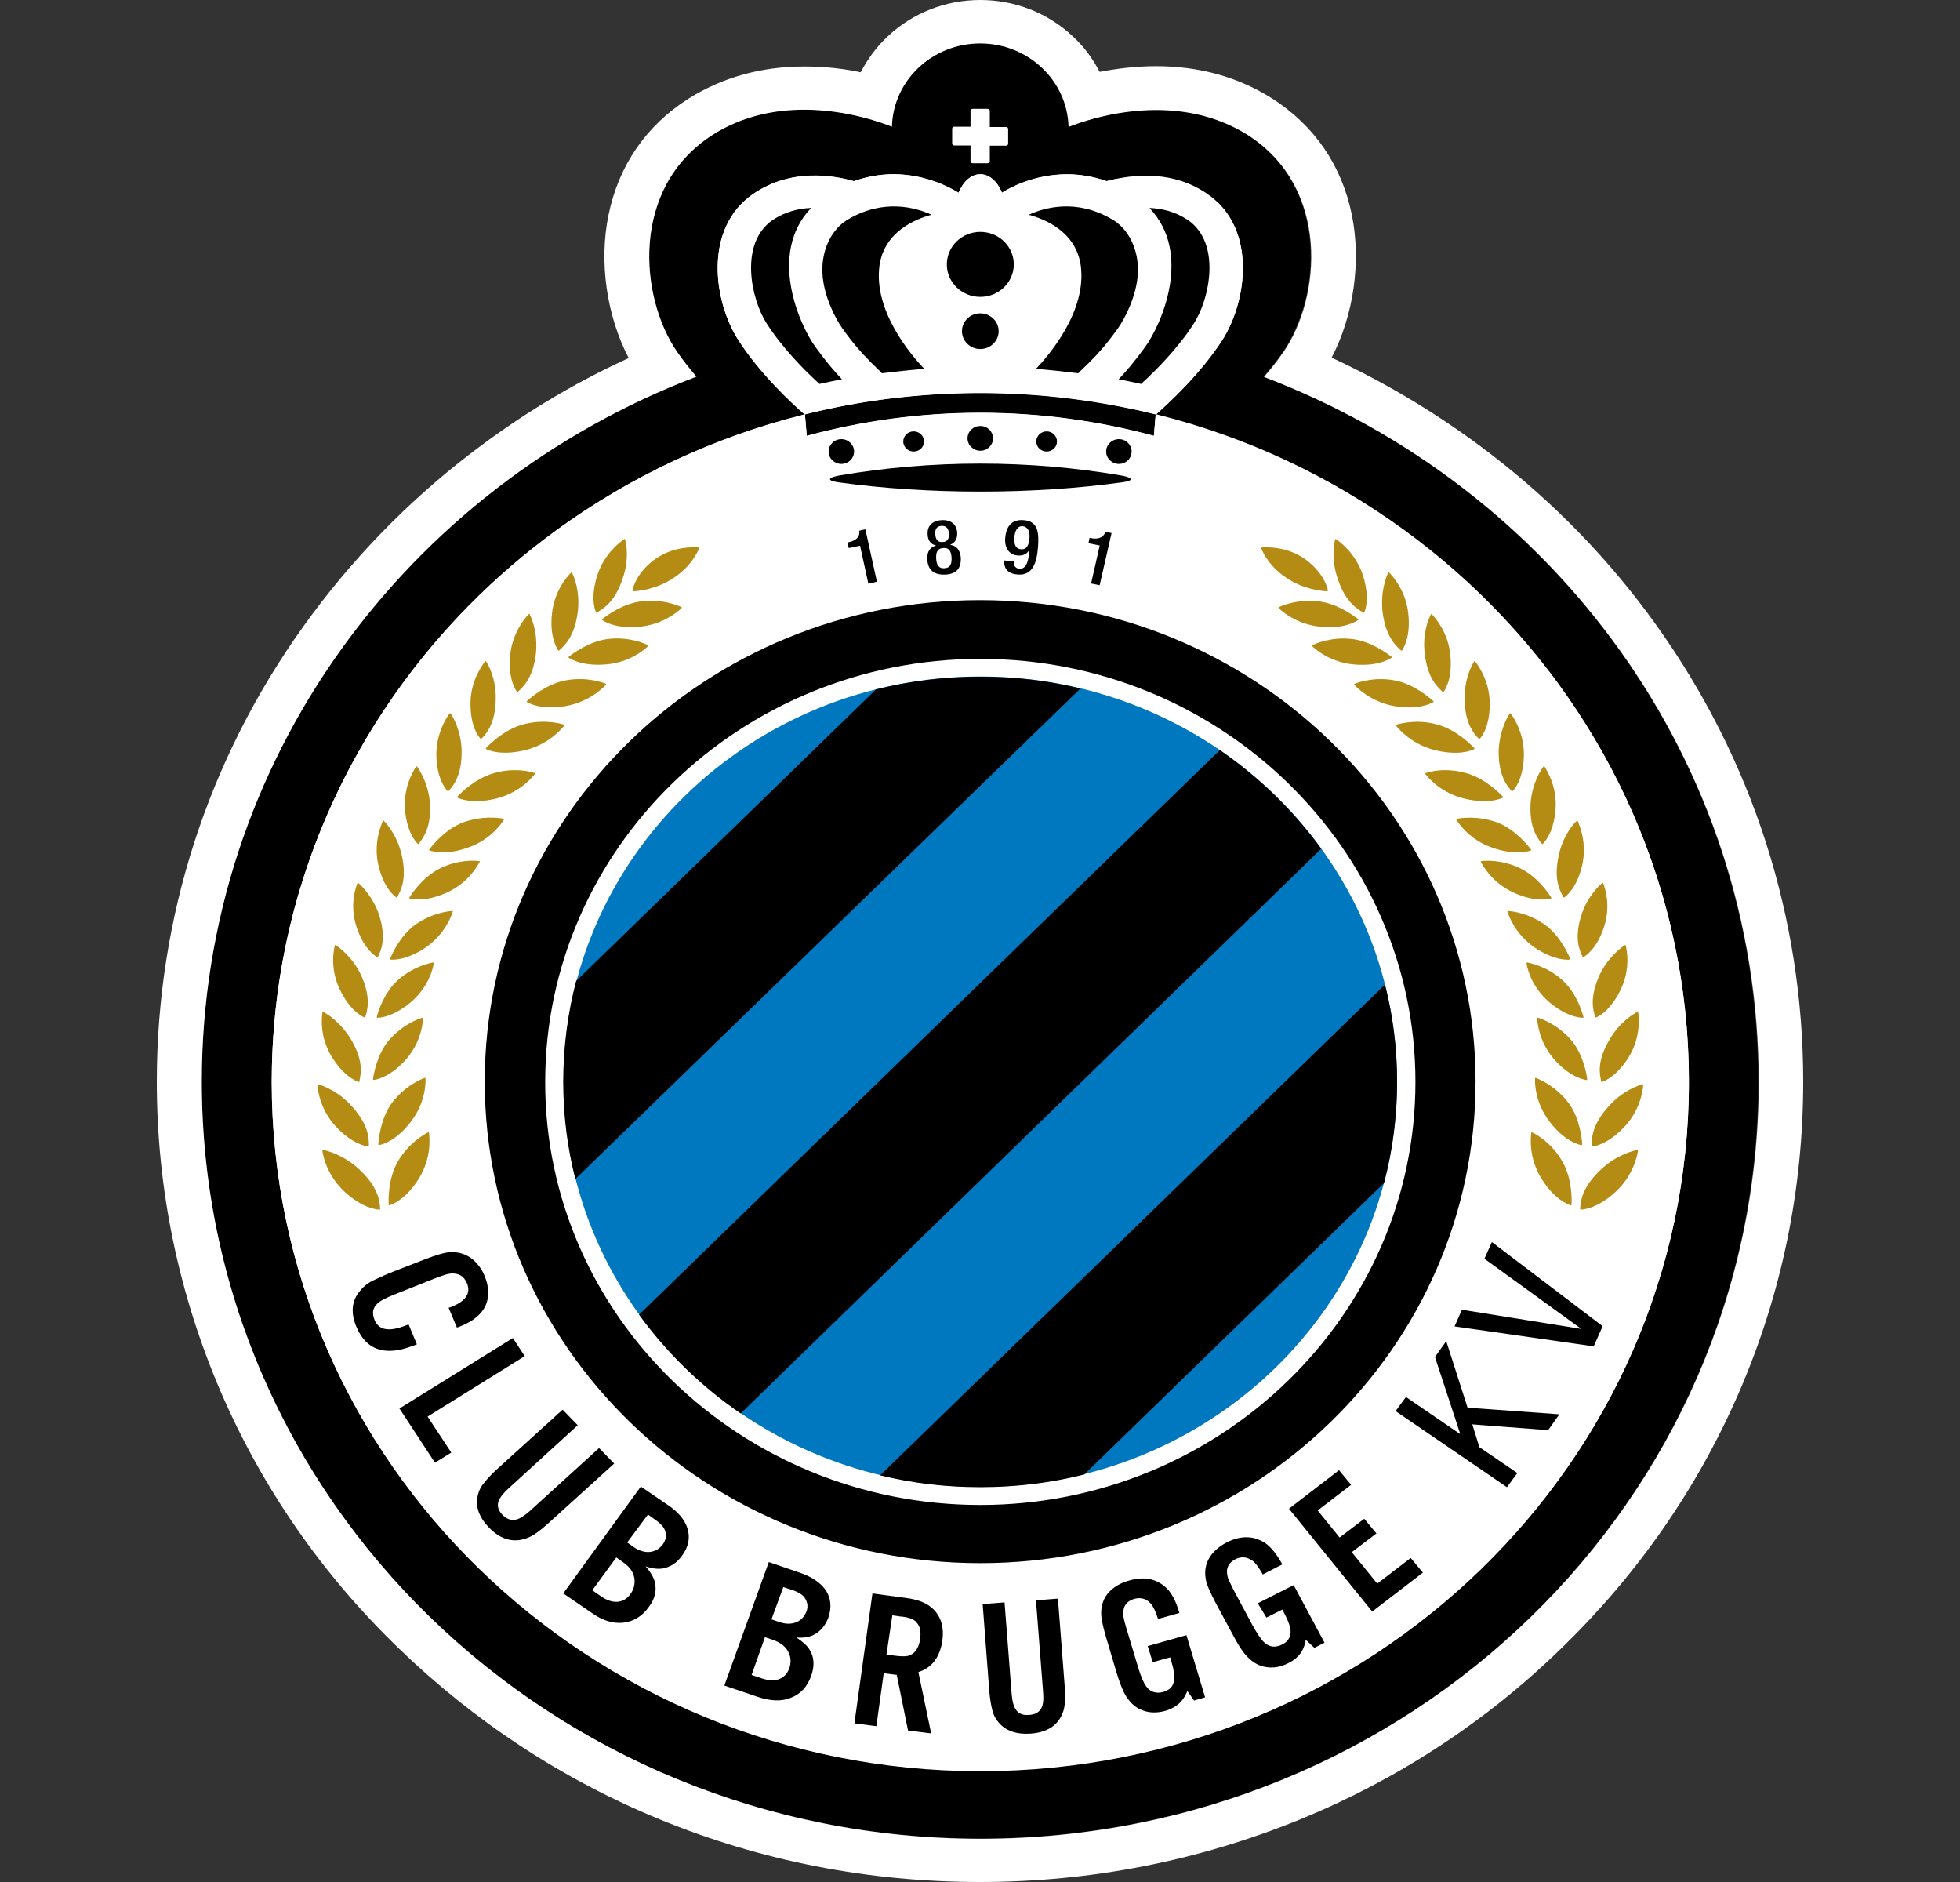 <?xml version="1.0" encoding="UTF-8"?>
<svg xmlns="http://www.w3.org/2000/svg" width="25" height="24" viewBox="0 0 25 24" fill="none">
  <rect x="0" y="0" width="25" height="24" fill="#333333" stroke="none"/>
  <g clip-path="url(#clip0_447_240)">
    <path d="M12.534 22.898C17.688 22.898 21.866 18.837 21.866 13.827C21.866 8.817 17.688 4.756 12.534 4.756C7.38 4.756 3.202 8.817 3.202 13.827C3.202 18.837 7.38 22.898 12.534 22.898Z" fill="white"></path>
    <path d="M9.836 5.916L8.495 2.648L9.092 1.723L13.35 2.086L15.848 2.648L16.305 3.533L15.149 5.917L9.84 6.269L9.836 5.917V5.916Z" fill="white"></path>
    <path d="M12.504 23.446C7.021 23.446 2.574 19.127 2.574 13.794C2.574 9.706 5.189 6.21 8.884 4.804L8.88 4.8C8.797 4.701 8.714 4.598 8.638 4.488C8.158 3.798 8.034 2.395 9.091 1.719C10.051 1.105 11.207 1.546 11.373 1.616V1.608C11.396 1.021 11.891 0.551 12.499 0.551C13.108 0.551 13.607 1.021 13.626 1.608V1.616C13.796 1.546 14.948 1.109 15.908 1.719C16.965 2.394 16.841 3.797 16.361 4.488C16.285 4.598 16.202 4.701 16.119 4.8L16.115 4.804C19.811 6.21 22.425 9.703 22.425 13.794C22.429 19.127 17.985 23.446 12.503 23.446H12.504ZM12.504 22.579C17.487 22.579 21.542 18.638 21.542 13.794C21.542 8.95 17.487 5.009 12.504 5.009C7.52 5.013 3.466 8.95 3.466 13.794C3.466 18.638 7.52 22.579 12.504 22.579ZM12.504 2.222C12.387 2.222 12.285 2.317 12.228 2.457H12.224C12.111 2.387 11.563 2.071 10.894 2.31H10.89C10.626 2.233 10.086 2.144 9.61 2.472C8.967 2.912 9.103 3.852 9.421 4.341C9.697 4.767 10.086 5.13 10.264 5.285L10.267 5.288L10.29 5.56C10.996 5.369 11.737 5.266 12.504 5.266C13.271 5.266 14.012 5.369 14.718 5.56L14.741 5.288L14.745 5.285C14.919 5.13 15.312 4.767 15.588 4.341C15.905 3.852 16.041 2.912 15.399 2.472C14.923 2.145 14.382 2.237 14.118 2.31H14.114C13.445 2.075 12.898 2.387 12.784 2.457H12.781C12.72 2.314 12.618 2.222 12.505 2.222H12.504Z" fill="black"></path>
    <path d="M12.504 0.554C13.112 0.554 13.611 1.024 13.63 1.612V1.619C13.732 1.579 14.189 1.403 14.748 1.403C15.119 1.403 15.531 1.48 15.916 1.722C16.973 2.398 16.849 3.801 16.369 4.492C16.294 4.602 16.21 4.704 16.127 4.803L16.123 4.807C19.819 6.214 22.433 9.707 22.433 13.798C22.433 19.126 17.989 23.449 12.503 23.449C7.021 23.446 2.574 19.126 2.574 13.794C2.574 9.706 5.189 6.21 8.883 4.803L8.88 4.8C8.797 4.701 8.713 4.598 8.638 4.488C8.158 3.797 8.033 2.395 9.091 1.719C9.473 1.476 9.888 1.399 10.258 1.399C10.817 1.399 11.275 1.576 11.377 1.616V1.608C11.396 1.024 11.891 0.554 12.503 0.554M12.779 2.457C12.722 2.313 12.62 2.222 12.503 2.222C12.386 2.222 12.284 2.317 12.227 2.457H12.223C12.14 2.405 11.822 2.222 11.396 2.222C11.241 2.222 11.071 2.248 10.893 2.31H10.889C10.768 2.277 10.595 2.24 10.391 2.24C10.149 2.24 9.869 2.296 9.608 2.472C8.966 2.912 9.102 3.852 9.42 4.341C9.696 4.767 10.085 5.13 10.262 5.285L10.266 5.288C6.36 6.258 3.466 9.707 3.466 13.802C3.466 18.646 7.52 22.587 12.504 22.587C17.487 22.587 21.542 18.646 21.542 13.802C21.542 9.707 18.648 6.258 14.741 5.289L14.745 5.285C14.918 5.131 15.311 4.767 15.587 4.341C15.904 3.853 16.04 2.913 15.398 2.472C15.138 2.292 14.858 2.241 14.616 2.241C14.416 2.241 14.238 2.278 14.117 2.31H14.114C13.936 2.248 13.766 2.222 13.611 2.222C13.18 2.222 12.863 2.402 12.78 2.457M12.504 5.013C13.275 5.013 14.023 5.109 14.741 5.285L14.718 5.557C14.011 5.366 13.271 5.263 12.504 5.263C11.737 5.263 10.996 5.366 10.29 5.557L10.267 5.285C10.981 5.105 11.733 5.013 12.504 5.013ZM12.504 0C12.062 0 11.639 0.165 11.321 0.466C11.178 0.599 11.064 0.757 10.978 0.922C10.77 0.877 10.524 0.848 10.26 0.848C9.708 0.848 9.21 0.988 8.779 1.26C8.242 1.601 7.891 2.112 7.762 2.74C7.637 3.343 7.739 4.029 8.019 4.566C7.297 4.896 6.614 5.311 5.986 5.796C5.174 6.421 4.467 7.155 3.874 7.982C2.65 9.688 2 11.701 2 13.794C2 15.171 2.28 16.508 2.824 17.768C3.353 18.984 4.108 20.074 5.076 21.011C6.043 21.947 7.161 22.686 8.412 23.2C9.708 23.733 11.083 24 12.5 24C13.917 24 15.292 23.729 16.588 23.2C17.839 22.686 18.961 21.951 19.924 21.011C20.888 20.074 21.647 18.984 22.176 17.768C22.724 16.508 23 15.171 23 13.794C23 11.701 22.354 9.689 21.13 7.977C20.54 7.151 19.83 6.416 19.017 5.792C18.386 5.307 17.706 4.896 16.985 4.561C17.265 4.025 17.366 3.338 17.242 2.736C17.113 2.107 16.762 1.597 16.225 1.255C15.795 0.983 15.3 0.844 14.744 0.844C14.479 0.844 14.234 0.877 14.026 0.917C13.939 0.748 13.826 0.594 13.682 0.462C13.365 0.165 12.946 0 12.504 0ZM12.519 3.247L13.063 2.942H13.067L13.082 2.935L13.097 2.927C13.12 2.913 13.332 2.784 13.611 2.784C13.713 2.784 13.815 2.802 13.917 2.839L13.936 2.847L13.955 2.85H13.959L14.121 2.895L14.284 2.847C14.363 2.825 14.484 2.799 14.62 2.799C14.798 2.799 14.945 2.843 15.074 2.931C15.417 3.166 15.277 3.783 15.108 4.048C14.949 4.29 14.741 4.518 14.579 4.676C13.9 4.532 13.207 4.459 12.512 4.459C11.817 4.459 11.121 4.533 10.445 4.676C10.279 4.514 10.071 4.29 9.916 4.048C9.746 3.783 9.606 3.166 9.95 2.931C10.079 2.843 10.226 2.799 10.403 2.799C10.54 2.799 10.66 2.825 10.74 2.847L10.902 2.895L11.065 2.85H11.069L11.088 2.847L11.107 2.839C11.205 2.802 11.31 2.784 11.412 2.784C11.692 2.784 11.903 2.913 11.926 2.927L11.941 2.935L11.957 2.942H11.96L12.505 3.247L12.512 3.261L12.524 3.254L12.535 3.261L12.52 3.247H12.519ZM9.769 6.276L10.441 6.093C11.11 5.913 11.801 5.821 12.5 5.821C13.199 5.821 13.891 5.913 14.559 6.093L15.231 6.276L15.25 6.016C15.912 6.236 16.539 6.537 17.128 6.911C17.899 7.404 18.576 8.01 19.146 8.711C19.72 9.42 20.17 10.209 20.48 11.058C20.797 11.936 20.959 12.854 20.959 13.794C20.959 18.33 17.162 22.021 12.496 22.021C7.829 22.021 4.033 18.33 4.033 13.794C4.033 12.858 4.195 11.936 4.512 11.058C4.822 10.21 5.268 9.42 5.846 8.712C6.416 8.006 7.097 7.404 7.864 6.912C8.453 6.537 9.08 6.236 9.742 6.016L9.768 6.277L9.769 6.276Z" fill="white"></path>
    <path d="M11.076 7.444L10.97 6.959L10.826 6.989L10.811 6.919L10.822 6.915C10.886 6.901 10.962 6.871 10.962 6.783L10.959 6.768L11.038 6.75L11.185 7.418L11.076 7.444ZM11.828 7.136C11.82 7.037 11.866 6.974 11.937 6.959V6.956C11.877 6.941 11.835 6.897 11.832 6.816C11.824 6.709 11.892 6.639 12.009 6.633C12.126 6.626 12.202 6.684 12.209 6.791C12.213 6.871 12.183 6.919 12.123 6.945V6.949C12.194 6.956 12.247 7.011 12.255 7.11C12.262 7.243 12.202 7.32 12.059 7.327C11.911 7.334 11.836 7.268 11.828 7.136L11.828 7.136ZM12.024 6.912C12.096 6.908 12.107 6.856 12.103 6.802C12.099 6.747 12.077 6.703 12.009 6.706C11.937 6.71 11.926 6.762 11.93 6.813C11.933 6.872 11.956 6.919 12.024 6.912ZM12.047 7.246C12.126 7.242 12.141 7.184 12.137 7.11C12.133 7.036 12.107 6.981 12.032 6.989C11.952 6.992 11.937 7.051 11.941 7.125C11.945 7.194 11.968 7.253 12.047 7.246ZM12.931 7.158C12.927 7.198 12.942 7.246 12.999 7.253C13.104 7.261 13.12 7.125 13.127 7.026L13.123 7.022C13.093 7.07 13.044 7.088 12.98 7.084C12.886 7.077 12.813 7.004 12.821 6.868C12.832 6.709 12.908 6.621 13.055 6.633C13.233 6.644 13.255 6.78 13.24 6.974C13.225 7.176 13.172 7.338 12.987 7.327C12.866 7.319 12.802 7.261 12.809 7.147L12.93 7.158H12.931ZM13.044 6.71C12.976 6.706 12.946 6.769 12.939 6.85C12.931 6.945 12.957 7 13.021 7.004C13.104 7.011 13.123 6.942 13.131 6.861C13.139 6.78 13.112 6.717 13.044 6.71ZM13.917 7.441L14.027 6.956L13.883 6.927L13.898 6.857L13.91 6.861C13.974 6.875 14.057 6.875 14.095 6.795L14.098 6.78L14.178 6.798L14.026 7.463L13.917 7.441H13.917Z" fill="black"></path>
    <path d="M12.625 1.862V2.056C12.625 2.071 12.613 2.082 12.598 2.082H12.406C12.39 2.082 12.379 2.071 12.379 2.056V1.855H12.171C12.156 1.855 12.145 1.844 12.145 1.829V1.642C12.145 1.627 12.156 1.616 12.171 1.616H12.379V1.414C12.379 1.399 12.39 1.388 12.406 1.388H12.598C12.613 1.388 12.625 1.399 12.625 1.414V1.62H12.832C12.848 1.62 12.859 1.631 12.859 1.645V1.832C12.859 1.847 12.848 1.858 12.832 1.858H12.625V1.862Z" fill="white"></path>
    <path d="M12.504 3.786C12.739 3.786 12.931 3.601 12.931 3.372C12.931 3.142 12.739 2.957 12.504 2.957C12.268 2.957 12.077 3.142 12.077 3.372C12.077 3.601 12.268 3.786 12.504 3.786Z" fill="black"></path>
    <path d="M12.504 4.451C12.633 4.451 12.738 4.349 12.738 4.223C12.738 4.098 12.633 3.996 12.504 3.996C12.374 3.996 12.27 4.098 12.27 4.223C12.27 4.349 12.374 4.451 12.504 4.451Z" fill="black"></path>
    <path d="M12.504 5.748C12.594 5.748 12.666 5.677 12.666 5.59C12.666 5.502 12.594 5.432 12.504 5.432C12.414 5.432 12.341 5.502 12.341 5.59C12.341 5.677 12.414 5.748 12.504 5.748Z" fill="black"></path>
    <path d="M10.732 5.916C10.821 5.916 10.894 5.846 10.894 5.758C10.894 5.671 10.821 5.6 10.732 5.6C10.642 5.6 10.569 5.671 10.569 5.758C10.569 5.846 10.642 5.916 10.732 5.916Z" fill="black"></path>
    <path d="M5.828 16.93L5.722 16.677C5.737 16.673 5.748 16.67 5.756 16.666C5.941 16.593 6.009 16.493 5.956 16.365C5.926 16.295 5.881 16.255 5.816 16.244C5.775 16.236 5.737 16.24 5.695 16.251C5.657 16.262 5.616 16.277 5.567 16.295L5.038 16.505C4.924 16.549 4.849 16.589 4.811 16.626C4.754 16.681 4.743 16.747 4.777 16.831C4.83 16.964 4.962 16.986 5.17 16.905C5.178 16.901 5.193 16.897 5.212 16.89L5.317 17.143C5.291 17.154 5.272 17.162 5.257 17.166C5.102 17.224 4.966 17.242 4.852 17.213C4.716 17.18 4.614 17.081 4.547 16.923C4.475 16.754 4.483 16.607 4.573 16.486C4.619 16.424 4.675 16.372 4.747 16.335C4.808 16.306 4.879 16.273 4.966 16.236L5.408 16.064C5.559 16.005 5.673 15.972 5.737 15.968C5.857 15.961 5.959 15.998 6.042 16.071C6.099 16.123 6.148 16.189 6.182 16.273C6.239 16.413 6.243 16.537 6.194 16.648C6.141 16.761 6.035 16.849 5.876 16.912C5.869 16.916 5.85 16.923 5.827 16.93H5.828ZM6.693 17.294L5.454 18.065L5.756 18.524L5.548 18.653L5.095 17.962L6.542 17.063L6.693 17.294H6.693ZM7.641 18.466L7.834 18.664L6.984 19.435C6.882 19.526 6.799 19.585 6.73 19.611C6.553 19.681 6.387 19.637 6.232 19.475C6.118 19.354 6.069 19.233 6.088 19.104C6.099 19.031 6.126 18.965 6.175 18.91C6.216 18.858 6.265 18.803 6.326 18.748L7.176 17.977L7.369 18.175L6.484 18.983C6.413 19.049 6.371 19.104 6.356 19.152C6.341 19.211 6.356 19.262 6.409 19.318C6.458 19.369 6.515 19.391 6.575 19.38C6.625 19.373 6.685 19.332 6.757 19.27L7.641 18.466ZM7.184 20.32L8.174 18.957L8.518 19.192C8.65 19.28 8.733 19.38 8.767 19.486C8.805 19.604 8.786 19.721 8.699 19.839C8.635 19.931 8.552 19.982 8.458 20.001C8.394 20.012 8.322 20.004 8.235 19.975C8.299 20.048 8.337 20.115 8.352 20.173C8.378 20.279 8.356 20.386 8.276 20.492C8.19 20.614 8.076 20.68 7.944 20.694C7.819 20.705 7.691 20.669 7.555 20.573L7.185 20.32L7.184 20.32ZM7.554 20.279L7.671 20.36C7.747 20.412 7.819 20.433 7.883 20.426C7.947 20.419 8 20.386 8.042 20.327C8.087 20.265 8.102 20.195 8.091 20.122C8.076 20.044 8.03 19.978 7.944 19.92L7.861 19.861L7.555 20.279L7.554 20.279ZM8 19.67L8.083 19.729C8.155 19.777 8.223 19.798 8.291 19.791C8.355 19.784 8.412 19.75 8.453 19.696C8.491 19.644 8.503 19.589 8.487 19.534C8.476 19.482 8.427 19.427 8.351 19.376L8.265 19.314L8 19.67ZM9.239 21.495L9.806 19.92L10.203 20.056C10.354 20.107 10.46 20.18 10.528 20.272C10.599 20.375 10.611 20.496 10.566 20.628C10.528 20.731 10.464 20.805 10.377 20.849C10.32 20.878 10.245 20.889 10.158 20.882C10.241 20.937 10.298 20.988 10.328 21.04C10.385 21.132 10.392 21.242 10.347 21.37C10.298 21.51 10.211 21.605 10.082 21.653C9.969 21.698 9.833 21.694 9.674 21.642L9.24 21.495H9.239ZM9.587 21.359L9.719 21.404C9.81 21.433 9.882 21.437 9.942 21.411C10.003 21.385 10.044 21.341 10.067 21.275C10.093 21.202 10.089 21.132 10.055 21.066C10.021 20.996 9.953 20.945 9.855 20.911L9.757 20.878L9.587 21.359ZM9.84 20.651L9.938 20.684C10.021 20.713 10.093 20.713 10.157 20.687C10.218 20.662 10.259 20.618 10.286 20.551C10.309 20.492 10.301 20.438 10.271 20.386C10.244 20.338 10.184 20.302 10.093 20.272L9.991 20.239L9.84 20.651H9.84ZM11.272 21.337L11.178 22.013L10.898 21.976L11.128 20.32L11.566 20.379C11.722 20.401 11.835 20.448 11.91 20.526C12.005 20.625 12.043 20.757 12.02 20.922C11.989 21.132 11.887 21.268 11.714 21.323L11.877 22.105L11.582 22.068L11.438 21.359L11.271 21.337H11.272ZM11.306 21.099L11.408 21.113C11.487 21.124 11.54 21.124 11.578 21.117C11.665 21.095 11.718 21.025 11.737 20.9C11.748 20.809 11.737 20.742 11.695 20.695C11.673 20.665 11.642 20.647 11.605 20.636C11.571 20.625 11.53 20.617 11.484 20.614L11.382 20.599L11.307 21.099H11.306ZM13.214 20.408L13.494 20.386L13.581 21.513C13.592 21.649 13.584 21.748 13.565 21.814C13.508 21.994 13.369 22.093 13.142 22.108C12.976 22.119 12.847 22.079 12.757 21.987C12.703 21.932 12.67 21.869 12.655 21.8C12.639 21.738 12.628 21.664 12.62 21.583L12.534 20.456L12.813 20.434L12.904 21.605C12.912 21.701 12.931 21.767 12.961 21.807C12.995 21.855 13.051 21.877 13.127 21.869C13.203 21.866 13.252 21.836 13.282 21.785C13.305 21.741 13.313 21.675 13.305 21.58L13.214 20.408H13.214ZM14.638 20.992L15.133 20.852L15.371 21.645L15.231 21.686L15.145 21.565C15.122 21.62 15.095 21.664 15.066 21.697C15.016 21.752 14.948 21.793 14.862 21.818C14.752 21.848 14.654 21.844 14.563 21.807C14.469 21.77 14.393 21.693 14.336 21.583C14.31 21.528 14.276 21.444 14.242 21.33L14.11 20.886C14.064 20.731 14.042 20.621 14.046 20.555C14.049 20.438 14.095 20.342 14.182 20.268C14.242 20.217 14.314 20.18 14.405 20.155C14.597 20.099 14.756 20.133 14.881 20.254C14.945 20.316 15.002 20.423 15.043 20.569L14.771 20.646C14.741 20.551 14.71 20.485 14.677 20.448C14.62 20.386 14.552 20.368 14.469 20.389C14.394 20.411 14.348 20.455 14.333 20.518C14.325 20.555 14.325 20.595 14.333 20.635C14.341 20.672 14.352 20.712 14.367 20.764L14.515 21.256C14.549 21.374 14.586 21.458 14.62 21.506C14.673 21.579 14.749 21.601 14.839 21.576C14.918 21.553 14.964 21.506 14.975 21.432C14.983 21.377 14.975 21.3 14.945 21.201L14.926 21.135L14.703 21.197L14.639 20.992L14.638 20.992ZM16.044 20.445L16.501 20.214L16.894 20.948L16.765 21.014L16.656 20.911C16.644 20.97 16.629 21.018 16.606 21.055C16.569 21.121 16.508 21.172 16.432 21.209C16.334 21.261 16.232 21.275 16.137 21.257C16.036 21.239 15.949 21.18 15.869 21.081C15.831 21.033 15.782 20.956 15.726 20.849L15.506 20.441C15.431 20.298 15.386 20.195 15.378 20.129C15.359 20.015 15.386 19.913 15.453 19.825C15.503 19.762 15.567 19.711 15.646 19.67C15.824 19.579 15.986 19.582 16.133 19.674C16.209 19.726 16.285 19.817 16.356 19.95L16.107 20.078C16.057 19.99 16.016 19.931 15.974 19.902C15.907 19.854 15.835 19.846 15.759 19.883C15.688 19.92 15.653 19.971 15.65 20.034C15.65 20.075 15.657 20.111 15.672 20.148C15.688 20.181 15.707 20.221 15.729 20.265L15.971 20.717C16.032 20.827 16.081 20.904 16.126 20.945C16.194 21.007 16.27 21.014 16.357 20.97C16.428 20.933 16.462 20.879 16.462 20.805C16.459 20.75 16.436 20.676 16.387 20.585L16.357 20.526L16.153 20.628L16.043 20.445H16.044ZM17.079 18.748L17.234 18.935L16.807 19.262L17.087 19.607L17.401 19.368L17.556 19.555L17.242 19.794L17.567 20.195L17.994 19.868L18.149 20.055L17.503 20.551L16.441 19.24L17.08 18.748L17.079 18.748ZM17.801 17.995L17.933 17.815L18.62 18.285L18.624 18.282L18.303 17.305L18.447 17.103L18.719 17.951L19.89 18.036L19.747 18.238L18.779 18.164L18.87 18.455L19.354 18.785L19.221 18.965L17.801 17.995ZM18.553 16.915L18.647 16.702L20.159 16.945L20.162 16.941L18.934 16.052L19.029 15.839L20.442 16.912L20.328 17.169L18.553 16.915ZM12.504 6.269C13.142 6.269 13.751 6.228 14.31 6.151C14.476 6.129 14.446 6.089 14.298 6.063C13.717 5.964 13.116 5.912 12.504 5.912C11.892 5.912 11.287 5.964 10.709 6.063C10.562 6.089 10.535 6.129 10.698 6.151C11.257 6.228 11.865 6.269 12.504 6.269ZM18.821 13.793C18.821 17.187 15.991 19.934 12.504 19.934C9.017 19.934 6.183 17.187 6.183 13.793C6.183 10.4 9.013 7.653 12.5 7.653C15.987 7.653 18.821 10.404 18.821 13.793ZM12.504 19.192C15.564 19.192 18.054 16.771 18.054 13.797C18.054 10.823 15.564 8.402 12.504 8.402C9.444 8.402 6.954 10.823 6.954 13.797C6.95 16.772 9.444 19.192 12.504 19.192Z" fill="black"></path>
    <path d="M12.504 18.961C15.44 18.961 17.82 16.648 17.82 13.794C17.82 10.941 15.44 8.627 12.504 8.627C9.568 8.627 7.188 10.941 7.188 13.794C7.188 16.648 9.568 18.961 12.504 18.961Z" fill="#0078BF"></path>
    <path d="M13.83 18.803C13.406 18.91 12.961 18.965 12.504 18.965C12.047 18.965 11.635 18.913 11.226 18.814L11.23 18.811L17.661 12.56L17.665 12.556C17.767 12.953 17.82 13.368 17.82 13.798C17.82 14.228 17.763 14.676 17.653 15.087L17.649 15.091L13.833 18.8L13.829 18.804L13.83 18.803ZM9.447 18.025C8.945 17.68 8.506 17.254 8.151 16.765L8.155 16.762L15.553 9.571L15.557 9.564C16.059 9.909 16.497 10.335 16.852 10.823L16.849 10.827L9.451 18.021L9.447 18.025ZM7.339 15.035C7.237 14.639 7.184 14.224 7.184 13.794C7.184 13.364 7.241 12.916 7.35 12.505H7.354L11.17 8.795L11.174 8.792C11.597 8.685 12.043 8.63 12.504 8.63C12.965 8.63 13.373 8.681 13.781 8.781L13.777 8.784L7.343 15.031L7.339 15.035L7.339 15.035Z" fill="black"></path>
    <path d="M11.654 5.758C11.727 5.758 11.786 5.701 11.786 5.63C11.786 5.559 11.727 5.501 11.654 5.501C11.581 5.501 11.521 5.559 11.521 5.63C11.521 5.701 11.581 5.758 11.654 5.758Z" fill="black"></path>
    <path d="M10.739 4.837C10.645 4.855 10.55 4.874 10.452 4.896C10.27 4.73 9.983 4.444 9.779 4.125C9.576 3.809 9.428 3.1 9.855 2.806C10.014 2.7 10.183 2.659 10.342 2.652V2.656C9.791 3.239 10.199 4.146 10.399 4.422C10.528 4.602 10.645 4.738 10.739 4.837Z" fill="black"></path>
    <path d="M11.087 4.598C11.004 4.517 10.879 4.378 10.743 4.186C10.66 4.069 10.505 3.779 10.49 3.485C10.475 3.18 10.614 2.912 10.822 2.795C11.275 2.53 11.68 2.648 11.876 2.736L11.88 2.739C11.672 2.795 11.279 2.956 11.218 3.386C11.139 3.962 11.615 4.521 11.789 4.704H11.785C11.603 4.719 11.426 4.738 11.248 4.76C11.252 4.756 11.146 4.661 11.086 4.598H11.087Z" fill="black"></path>
    <path d="M14.272 5.916C14.362 5.916 14.434 5.846 14.434 5.758C14.434 5.671 14.362 5.6 14.272 5.6C14.182 5.6 14.109 5.671 14.109 5.758C14.109 5.846 14.182 5.916 14.272 5.916Z" fill="black"></path>
    <path d="M13.35 5.758C13.423 5.758 13.482 5.701 13.482 5.63C13.482 5.559 13.423 5.501 13.35 5.501C13.277 5.501 13.218 5.559 13.218 5.63C13.218 5.701 13.277 5.758 13.35 5.758Z" fill="black"></path>
    <path d="M14.268 4.837C14.362 4.855 14.457 4.874 14.555 4.896C14.737 4.73 15.024 4.444 15.228 4.125C15.431 3.809 15.579 3.1 15.152 2.806C14.993 2.7 14.824 2.659 14.665 2.652V2.656C15.216 3.239 14.809 4.146 14.608 4.422C14.479 4.602 14.362 4.738 14.268 4.837Z" fill="black"></path>
    <path d="M13.917 4.598C14 4.517 14.124 4.378 14.26 4.186C14.343 4.069 14.498 3.779 14.514 3.485C14.529 3.18 14.389 2.912 14.181 2.795C13.728 2.53 13.324 2.648 13.127 2.736L13.123 2.739C13.331 2.795 13.724 2.956 13.785 3.386C13.864 3.962 13.388 4.521 13.214 4.704H13.218C13.4 4.719 13.577 4.738 13.755 4.76C13.751 4.756 13.857 4.661 13.918 4.598H13.917Z" fill="black"></path>
    <path d="M8.691 7.742C8.699 7.746 8.699 7.749 8.691 7.757C8.65 7.797 8.461 7.962 8.162 7.992C7.867 8.021 7.72 7.933 7.682 7.907C7.675 7.904 7.679 7.896 7.682 7.893C7.732 7.856 7.939 7.698 8.177 7.669C8.446 7.635 8.646 7.72 8.691 7.742ZM5.461 14.44C5.468 14.437 5.472 14.44 5.472 14.448C5.48 14.507 5.506 14.764 5.344 15.028C5.185 15.285 5.015 15.355 4.969 15.37C4.962 15.373 4.958 15.37 4.958 15.358C4.954 15.296 4.95 15.028 5.075 14.811C5.215 14.573 5.415 14.463 5.461 14.44ZM4.123 14.664C4.116 14.664 4.112 14.668 4.112 14.675C4.119 14.734 4.169 14.988 4.395 15.197C4.618 15.403 4.796 15.425 4.841 15.425C4.849 15.425 4.849 15.421 4.849 15.41C4.841 15.318 4.83 15.146 4.588 14.918C4.391 14.731 4.176 14.675 4.123 14.664ZM4.059 13.827C4.052 13.823 4.048 13.827 4.048 13.834C4.052 13.89 4.078 14.143 4.282 14.364C4.482 14.58 4.656 14.617 4.698 14.621C4.705 14.621 4.709 14.617 4.705 14.61C4.705 14.518 4.705 14.349 4.49 14.11C4.316 13.912 4.108 13.842 4.06 13.827H4.059ZM5.416 13.746C5.423 13.743 5.427 13.746 5.427 13.754C5.431 13.813 5.427 14.066 5.238 14.308C5.057 14.543 4.883 14.595 4.838 14.602C4.83 14.602 4.826 14.598 4.826 14.591C4.83 14.529 4.853 14.268 4.996 14.069C5.159 13.849 5.367 13.765 5.416 13.746H5.416ZM5.385 12.979C5.393 12.975 5.397 12.979 5.397 12.986C5.393 13.041 5.374 13.287 5.178 13.511C4.985 13.728 4.815 13.765 4.769 13.772C4.762 13.772 4.758 13.768 4.758 13.761C4.766 13.702 4.807 13.449 4.958 13.269C5.132 13.067 5.336 12.993 5.385 12.979H5.385ZM5.521 12.274C5.529 12.274 5.533 12.277 5.533 12.284C5.525 12.34 5.472 12.579 5.249 12.773C5.03 12.96 4.86 12.979 4.815 12.979C4.807 12.979 4.804 12.975 4.807 12.964C4.822 12.905 4.894 12.667 5.068 12.505C5.261 12.328 5.473 12.284 5.521 12.274ZM5.767 11.616C5.775 11.616 5.778 11.62 5.775 11.627C5.759 11.679 5.676 11.91 5.435 12.079C5.197 12.241 5.03 12.241 4.985 12.237C4.978 12.237 4.978 12.23 4.978 12.222C5 12.167 5.102 11.936 5.291 11.796C5.506 11.642 5.718 11.62 5.767 11.617V11.616ZM6.111 10.981C6.118 10.981 6.122 10.985 6.118 10.992C6.092 11.04 5.975 11.256 5.702 11.381C5.438 11.502 5.268 11.469 5.226 11.458C5.219 11.454 5.219 11.451 5.223 11.444C5.253 11.392 5.397 11.183 5.608 11.076C5.842 10.959 6.058 10.973 6.111 10.981ZM6.424 10.441C6.432 10.441 6.432 10.448 6.428 10.452C6.398 10.5 6.258 10.709 5.971 10.808C5.691 10.908 5.521 10.86 5.48 10.845C5.472 10.842 5.472 10.838 5.476 10.831C5.514 10.783 5.676 10.577 5.903 10.489C6.156 10.397 6.375 10.43 6.424 10.441ZM6.817 9.857C6.825 9.861 6.825 9.865 6.821 9.872C6.787 9.916 6.625 10.111 6.326 10.184C6.039 10.254 5.876 10.191 5.835 10.173C5.827 10.169 5.827 10.165 5.835 10.158C5.876 10.114 6.061 9.927 6.296 9.861C6.556 9.784 6.768 9.839 6.817 9.857ZM7.191 9.24C7.199 9.244 7.199 9.247 7.195 9.255C7.161 9.299 6.995 9.494 6.696 9.567C6.405 9.636 6.239 9.574 6.201 9.552C6.194 9.548 6.194 9.545 6.201 9.537C6.243 9.493 6.428 9.306 6.666 9.24C6.927 9.167 7.142 9.225 7.191 9.24ZM7.724 8.718C7.732 8.722 7.732 8.726 7.728 8.733C7.69 8.774 7.513 8.953 7.21 9.005C6.915 9.053 6.761 8.976 6.723 8.953C6.715 8.95 6.715 8.942 6.723 8.939C6.768 8.898 6.965 8.726 7.206 8.678C7.471 8.626 7.679 8.7 7.724 8.718ZM8.265 8.226C8.272 8.23 8.272 8.234 8.265 8.241C8.223 8.282 8.034 8.447 7.736 8.472C7.441 8.498 7.294 8.413 7.256 8.388C7.248 8.384 7.252 8.377 7.256 8.373C7.305 8.336 7.513 8.179 7.751 8.149C8.019 8.116 8.219 8.205 8.265 8.226ZM8.068 7.521C8.065 7.536 8.072 7.543 8.084 7.54C8.151 7.536 8.367 7.517 8.586 7.374C8.813 7.227 8.896 7.044 8.915 6.996C8.918 6.988 8.915 6.985 8.903 6.981C8.839 6.977 8.59 6.966 8.359 7.128C8.14 7.286 8.083 7.462 8.068 7.521H8.068ZM4.124 12.905C4.116 12.902 4.112 12.905 4.112 12.913C4.105 12.968 4.074 13.214 4.226 13.467C4.373 13.713 4.531 13.783 4.573 13.797C4.581 13.801 4.584 13.797 4.584 13.787C4.603 13.698 4.641 13.537 4.483 13.265C4.35 13.037 4.169 12.927 4.124 12.905V12.905ZM4.282 12.053C4.275 12.05 4.271 12.05 4.271 12.057C4.256 12.112 4.207 12.354 4.335 12.619C4.46 12.88 4.611 12.96 4.648 12.975C4.656 12.979 4.66 12.975 4.66 12.967C4.686 12.883 4.735 12.725 4.607 12.438C4.497 12.203 4.323 12.079 4.282 12.053L4.282 12.053ZM4.57 11.26C4.566 11.256 4.558 11.256 4.558 11.264C4.539 11.315 4.456 11.543 4.547 11.818C4.634 12.086 4.77 12.182 4.808 12.204C4.815 12.208 4.819 12.204 4.823 12.197C4.861 12.116 4.929 11.969 4.838 11.675C4.759 11.436 4.608 11.293 4.57 11.26ZM4.895 10.467C4.891 10.463 4.883 10.463 4.883 10.471C4.86 10.522 4.762 10.75 4.826 11.032C4.89 11.312 5.019 11.418 5.053 11.444C5.06 11.448 5.064 11.444 5.068 11.437C5.11 11.36 5.193 11.213 5.125 10.908C5.068 10.654 4.929 10.5 4.895 10.467ZM5.321 9.777C5.317 9.769 5.314 9.773 5.306 9.777C5.276 9.824 5.143 10.034 5.166 10.324C5.189 10.607 5.299 10.732 5.329 10.761C5.333 10.764 5.336 10.764 5.344 10.757C5.397 10.684 5.503 10.555 5.484 10.242C5.465 9.989 5.348 9.817 5.321 9.776V9.777ZM5.748 9.101C5.744 9.094 5.74 9.094 5.733 9.101C5.699 9.145 5.559 9.351 5.566 9.644C5.574 9.927 5.68 10.059 5.71 10.089C5.714 10.092 5.718 10.092 5.725 10.085C5.782 10.015 5.892 9.89 5.888 9.578C5.884 9.321 5.778 9.141 5.748 9.1V9.101ZM6.201 8.436C6.197 8.429 6.194 8.429 6.186 8.436C6.152 8.481 6.001 8.682 6.001 8.972C6.001 9.262 6.099 9.391 6.13 9.42C6.133 9.424 6.137 9.424 6.145 9.417C6.206 9.351 6.319 9.226 6.323 8.913C6.33 8.66 6.228 8.476 6.202 8.436L6.201 8.436ZM6.756 7.834C6.753 7.827 6.749 7.827 6.741 7.834C6.703 7.875 6.534 8.065 6.507 8.359C6.481 8.646 6.568 8.789 6.594 8.822C6.598 8.829 6.601 8.826 6.609 8.818C6.677 8.756 6.801 8.642 6.836 8.33C6.862 8.065 6.779 7.878 6.756 7.834ZM7.297 7.305C7.293 7.298 7.289 7.298 7.282 7.305C7.24 7.346 7.07 7.533 7.04 7.827C7.01 8.113 7.097 8.256 7.119 8.293C7.123 8.3 7.127 8.297 7.134 8.293C7.202 8.231 7.327 8.12 7.369 7.808C7.403 7.54 7.319 7.349 7.297 7.305ZM7.973 6.879C7.973 6.872 7.965 6.872 7.962 6.875C7.912 6.909 7.708 7.059 7.618 7.338C7.531 7.614 7.584 7.771 7.603 7.808C7.607 7.816 7.61 7.816 7.618 7.808C7.697 7.76 7.845 7.676 7.943 7.375C8.029 7.133 7.988 6.927 7.973 6.879ZM16.312 7.742C16.304 7.746 16.304 7.75 16.312 7.757C16.354 7.798 16.542 7.963 16.841 7.992C17.136 8.022 17.283 7.933 17.321 7.908C17.328 7.904 17.325 7.897 17.321 7.893C17.272 7.856 17.064 7.699 16.826 7.669C16.558 7.636 16.358 7.721 16.312 7.742ZM19.543 14.441C19.535 14.437 19.531 14.441 19.531 14.448C19.524 14.507 19.497 14.764 19.66 15.028C19.819 15.286 19.988 15.355 20.034 15.37C20.041 15.374 20.045 15.37 20.045 15.359C20.049 15.297 20.053 15.028 19.928 14.812C19.792 14.573 19.592 14.463 19.543 14.441ZM20.88 14.665C20.888 14.665 20.892 14.668 20.892 14.676C20.884 14.735 20.835 14.988 20.608 15.198C20.385 15.403 20.207 15.425 20.162 15.425C20.155 15.425 20.155 15.422 20.155 15.411C20.162 15.319 20.174 15.146 20.416 14.918C20.612 14.731 20.828 14.676 20.88 14.665ZM20.948 13.828C20.956 13.824 20.959 13.828 20.959 13.835C20.956 13.89 20.929 14.143 20.725 14.364C20.525 14.581 20.351 14.617 20.309 14.621C20.302 14.621 20.302 14.617 20.302 14.61C20.302 14.518 20.302 14.349 20.517 14.11C20.691 13.912 20.895 13.842 20.948 13.828H20.948ZM19.591 13.747C19.584 13.743 19.58 13.747 19.58 13.754C19.576 13.813 19.58 14.066 19.769 14.309C19.95 14.544 20.124 14.595 20.169 14.603C20.177 14.603 20.181 14.599 20.181 14.592C20.177 14.529 20.154 14.268 20.011 14.07C19.844 13.85 19.64 13.765 19.591 13.747H19.591ZM19.618 12.979C19.61 12.975 19.607 12.979 19.607 12.986C19.61 13.042 19.629 13.287 19.826 13.512C20.018 13.728 20.188 13.765 20.234 13.773C20.241 13.773 20.245 13.769 20.245 13.762C20.238 13.703 20.196 13.45 20.045 13.269C19.875 13.068 19.667 12.994 19.619 12.979H19.618ZM19.482 12.274C19.474 12.274 19.471 12.278 19.471 12.285C19.478 12.34 19.531 12.579 19.754 12.774C19.973 12.961 20.143 12.979 20.188 12.979C20.196 12.979 20.2 12.975 20.196 12.964C20.181 12.905 20.109 12.667 19.935 12.505C19.743 12.329 19.535 12.285 19.482 12.274ZM19.236 11.617C19.229 11.617 19.225 11.62 19.229 11.628C19.244 11.679 19.327 11.911 19.569 12.079C19.807 12.241 19.973 12.241 20.018 12.238C20.026 12.238 20.026 12.23 20.026 12.223C20.003 12.168 19.901 11.936 19.712 11.797C19.497 11.643 19.286 11.62 19.236 11.617V11.617ZM18.896 10.981C18.889 10.981 18.885 10.985 18.889 10.992C18.915 11.04 19.032 11.257 19.305 11.382C19.569 11.503 19.739 11.47 19.781 11.459C19.788 11.455 19.788 11.451 19.785 11.444C19.754 11.392 19.61 11.183 19.399 11.077C19.161 10.959 18.946 10.974 18.896 10.981ZM18.579 10.442C18.572 10.442 18.572 10.449 18.576 10.453C18.606 10.501 18.746 10.71 19.032 10.809C19.312 10.908 19.482 10.861 19.524 10.846C19.531 10.842 19.531 10.838 19.527 10.831C19.49 10.783 19.327 10.578 19.101 10.489C18.848 10.398 18.632 10.431 18.579 10.442ZM18.186 9.858C18.179 9.861 18.179 9.865 18.182 9.872C18.216 9.917 18.379 10.111 18.677 10.184C18.965 10.254 19.127 10.192 19.169 10.173C19.176 10.17 19.176 10.166 19.169 10.159C19.127 10.114 18.942 9.927 18.708 9.861C18.447 9.784 18.235 9.839 18.186 9.858ZM17.812 9.241C17.805 9.244 17.805 9.248 17.808 9.255C17.843 9.3 18.008 9.494 18.307 9.567C18.598 9.637 18.764 9.575 18.802 9.553C18.81 9.549 18.81 9.545 18.802 9.538C18.76 9.494 18.576 9.306 18.337 9.241C18.081 9.167 17.865 9.226 17.812 9.241ZM17.279 8.719C17.272 8.723 17.272 8.726 17.275 8.734C17.313 8.774 17.491 8.954 17.793 9.006C18.088 9.053 18.243 8.976 18.281 8.954C18.288 8.95 18.288 8.943 18.281 8.939C18.235 8.899 18.039 8.726 17.797 8.678C17.536 8.627 17.328 8.7 17.279 8.719ZM16.739 8.227C16.731 8.23 16.731 8.234 16.739 8.241C16.78 8.282 16.969 8.447 17.268 8.473C17.563 8.499 17.71 8.414 17.748 8.388C17.755 8.385 17.751 8.377 17.748 8.374C17.698 8.337 17.491 8.179 17.253 8.15C16.984 8.117 16.788 8.205 16.739 8.227ZM16.935 7.522C16.939 7.536 16.931 7.544 16.92 7.54C16.852 7.536 16.636 7.518 16.417 7.375C16.191 7.228 16.108 7.044 16.089 6.996C16.085 6.989 16.089 6.985 16.1 6.981C16.164 6.978 16.413 6.967 16.644 7.128C16.863 7.287 16.924 7.463 16.936 7.522H16.935ZM20.884 12.906C20.891 12.902 20.895 12.906 20.895 12.913C20.902 12.968 20.933 13.214 20.782 13.468C20.634 13.714 20.476 13.783 20.434 13.798C20.427 13.802 20.423 13.798 20.423 13.787C20.404 13.699 20.366 13.537 20.525 13.265C20.653 13.038 20.838 12.927 20.884 12.905V12.906ZM20.725 12.054C20.732 12.05 20.736 12.05 20.736 12.057C20.751 12.113 20.8 12.355 20.672 12.619C20.547 12.88 20.396 12.961 20.359 12.975C20.351 12.979 20.347 12.975 20.347 12.968C20.321 12.884 20.272 12.726 20.4 12.439C20.51 12.204 20.684 12.079 20.725 12.053L20.725 12.054ZM20.437 11.261C20.441 11.257 20.449 11.257 20.449 11.264C20.468 11.316 20.551 11.543 20.46 11.819C20.373 12.087 20.237 12.182 20.199 12.204C20.192 12.208 20.188 12.204 20.184 12.197C20.146 12.116 20.078 11.969 20.169 11.675C20.244 11.437 20.396 11.293 20.437 11.261ZM20.113 10.467C20.116 10.464 20.124 10.464 20.124 10.471C20.147 10.523 20.245 10.75 20.181 11.033C20.117 11.312 19.988 11.419 19.954 11.444C19.947 11.448 19.943 11.444 19.939 11.437C19.897 11.36 19.814 11.213 19.882 10.908C19.935 10.655 20.075 10.5 20.113 10.467ZM19.686 9.777C19.69 9.77 19.694 9.773 19.701 9.777C19.731 9.825 19.864 10.034 19.841 10.324C19.818 10.607 19.709 10.732 19.678 10.761C19.674 10.765 19.671 10.765 19.663 10.757C19.61 10.684 19.504 10.555 19.523 10.243C19.542 9.989 19.655 9.817 19.686 9.777V9.777ZM19.255 9.101C19.259 9.094 19.263 9.094 19.27 9.101C19.305 9.146 19.445 9.351 19.437 9.645C19.429 9.928 19.324 10.059 19.293 10.089C19.29 10.093 19.286 10.093 19.278 10.085C19.221 10.016 19.112 9.891 19.116 9.578C19.123 9.321 19.229 9.142 19.255 9.101V9.101ZM18.802 8.437C18.806 8.429 18.81 8.429 18.817 8.437C18.851 8.481 19.002 8.683 19.002 8.973C19.002 9.263 18.904 9.391 18.874 9.421C18.87 9.424 18.866 9.424 18.858 9.417C18.798 9.351 18.684 9.226 18.681 8.914C18.677 8.66 18.775 8.477 18.802 8.436L18.802 8.437ZM18.251 7.835C18.255 7.827 18.258 7.827 18.266 7.835C18.304 7.875 18.474 8.066 18.5 8.36C18.527 8.647 18.439 8.789 18.413 8.823C18.41 8.83 18.406 8.826 18.398 8.819C18.33 8.757 18.206 8.642 18.172 8.33C18.141 8.066 18.228 7.879 18.251 7.835ZM17.706 7.305C17.71 7.298 17.714 7.298 17.722 7.305C17.763 7.346 17.933 7.533 17.963 7.827C17.994 8.114 17.907 8.257 17.884 8.294C17.88 8.301 17.877 8.297 17.869 8.294C17.801 8.231 17.677 8.121 17.635 7.809C17.605 7.54 17.684 7.35 17.706 7.305ZM17.03 6.88C17.03 6.872 17.038 6.872 17.042 6.876C17.091 6.909 17.295 7.059 17.385 7.339C17.472 7.614 17.419 7.772 17.401 7.809C17.397 7.816 17.393 7.816 17.385 7.809C17.306 7.761 17.159 7.676 17.061 7.375C16.978 7.133 17.015 6.928 17.03 6.88Z" fill="#B48B13"></path>
  </g>
  <defs>
    <clipPath id="clip0_447_240">
      <rect width="21" height="24" fill="white" transform="translate(2)"></rect>
    </clipPath>
  </defs>
</svg>
